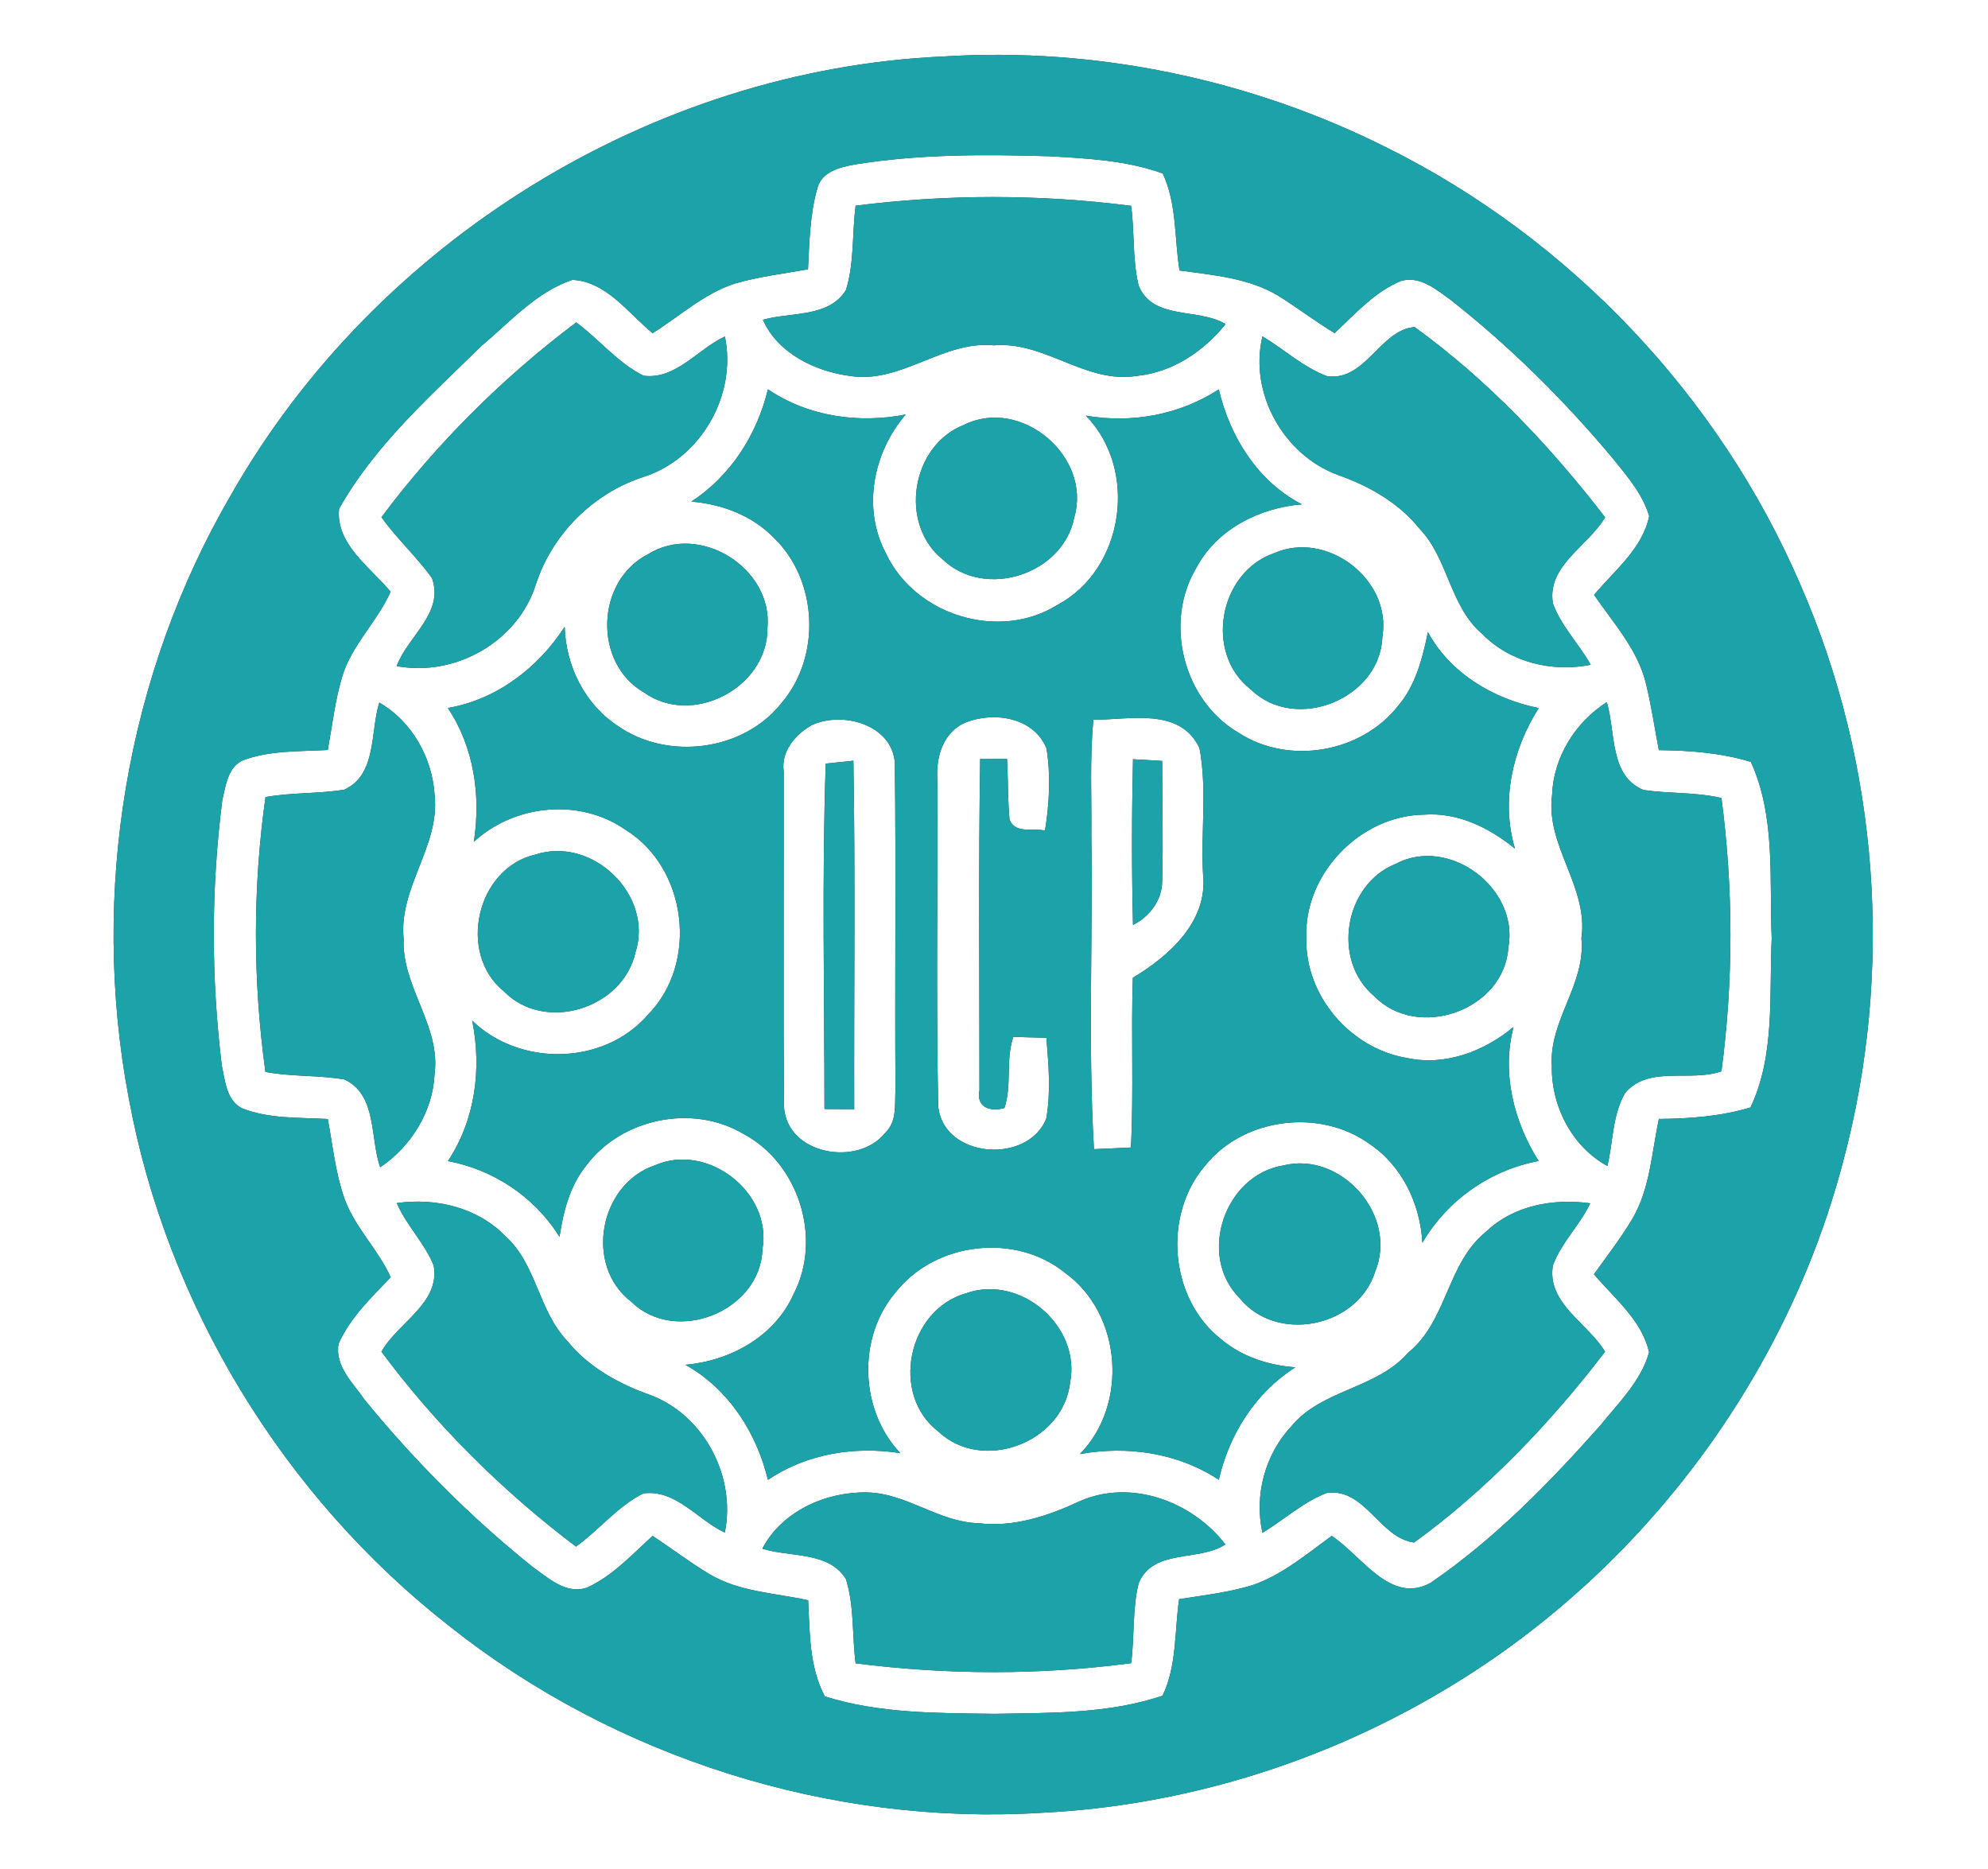 <?xml version="1.0" encoding="UTF-8" ?>
<!DOCTYPE svg PUBLIC "-//W3C//DTD SVG 1.1//EN" "http://www.w3.org/Graphics/SVG/1.1/DTD/svg11.dtd">
<svg width="250pt" height="235pt" viewBox="0 0 250 235" version="1.1" xmlns="http://www.w3.org/2000/svg">
<rect x="0" y="0" width="250" height="235" fill="#333333" stroke="none"/>
<g id="#ffffffff">
<path fill="#ffffff" opacity="1.00" d=" M 0.00 0.00 L 250.00 0.00 L 250.00 235.00 L 0.00 235.00 L 0.00 0.00 M 118.66 7.10 C 82.03 8.73 47.25 30.32 29.12 62.11 C 15.86 84.79 11.31 112.28 16.19 138.06 C 20.99 164.12 35.66 188.16 56.52 204.47 C 77.39 221.02 104.44 229.58 131.02 227.93 C 148.57 227.06 165.84 221.79 180.97 212.88 C 205.77 198.39 224.48 173.88 231.77 146.08 C 238.19 122.17 236.31 96.10 226.36 73.40 C 216.17 49.80 197.45 30.03 174.43 18.58 C 157.28 9.96 137.81 5.90 118.66 7.10 Z" />
<path fill="#ffffff" opacity="1.00" d=" M 107.44 20.69 C 115.55 19.37 123.81 19.40 132.01 19.65 C 136.79 19.92 141.67 20.17 146.22 21.81 C 148.01 25.64 147.67 29.93 148.33 34.01 C 152.58 34.60 157.06 34.94 160.82 37.23 C 163.20 38.72 165.42 40.43 167.83 41.88 C 170.41 39.49 172.85 36.70 176.17 35.33 C 178.54 34.63 180.59 36.39 182.38 37.67 C 189.98 43.64 196.88 50.50 203.06 57.93 C 204.77 60.06 206.61 62.22 207.39 64.90 C 206.56 68.98 203.01 71.74 200.46 74.80 C 202.91 78.36 205.99 81.72 207.01 86.04 C 207.67 88.78 208.08 91.56 208.61 94.32 C 212.51 94.36 216.43 94.65 220.18 95.80 C 223.33 102.71 222.48 110.58 222.80 117.98 C 222.46 125.07 223.26 132.65 220.13 139.25 C 216.39 140.37 212.49 140.66 208.61 140.69 C 207.71 144.91 207.51 149.44 205.28 153.25 C 203.83 155.68 202.09 157.92 200.45 160.22 C 203.01 163.25 206.49 166.00 207.38 170.04 C 206.36 173.67 203.53 176.39 201.23 179.25 C 194.80 186.49 187.94 193.52 179.92 199.01 C 174.84 201.83 171.21 195.53 167.46 193.12 C 164.30 195.42 161.23 198.04 157.48 199.32 C 154.48 200.23 151.36 200.59 148.28 201.07 C 147.69 205.14 148.01 209.41 146.20 213.21 C 139.42 215.50 132.13 215.36 125.06 215.49 C 117.92 215.39 110.60 215.47 103.73 213.30 C 101.75 209.59 101.84 205.29 101.63 201.21 C 97.47 200.29 92.99 200.17 89.24 197.94 C 86.77 196.46 84.47 194.70 82.07 193.12 C 79.50 195.44 77.07 198.12 73.87 199.60 C 71.22 200.55 68.95 198.41 66.96 197.00 C 59.23 190.80 52.18 183.73 45.90 176.06 C 44.44 173.93 42.06 171.78 42.58 168.95 C 44.04 165.67 46.69 163.15 49.13 160.60 C 47.55 157.07 44.60 154.33 43.30 150.65 C 42.17 147.45 41.85 144.03 41.22 140.70 C 37.62 140.49 33.86 140.71 30.44 139.35 C 28.46 138.36 28.30 135.85 27.89 133.95 C 26.54 122.90 26.54 111.69 27.95 100.65 C 28.37 98.83 28.63 96.44 30.57 95.59 C 33.96 94.33 37.66 94.50 41.22 94.30 C 41.78 91.22 42.13 88.09 43.03 85.08 C 44.23 81.08 47.45 78.17 49.12 74.40 C 46.57 71.33 42.18 68.40 42.64 63.98 C 47.09 56.04 54.05 49.87 60.48 43.55 C 64.09 40.54 67.43 36.70 71.99 35.19 C 76.26 35.39 79.00 39.39 82.07 41.89 C 85.50 39.75 88.57 36.87 92.49 35.63 C 95.47 34.77 98.57 34.41 101.61 33.86 C 101.79 30.42 101.84 26.92 102.81 23.59 C 103.39 21.56 105.63 21.03 107.44 20.69 M 107.60 25.86 C 107.14 29.39 107.45 33.06 106.38 36.47 C 104.22 39.98 99.40 39.21 95.94 40.21 C 97.82 44.45 102.55 46.71 106.95 47.28 C 113.40 48.25 118.58 42.78 125.03 43.42 C 131.41 42.88 136.57 48.32 142.98 47.26 C 147.45 46.81 151.36 44.19 154.12 40.75 C 150.67 38.67 145.02 40.32 143.19 35.92 C 142.39 32.65 142.70 29.21 142.24 25.88 C 130.74 24.41 119.10 24.41 107.60 25.86 M 47.97 65.03 C 49.90 67.74 52.39 69.99 54.32 72.68 C 55.91 77.08 51.25 80.01 49.89 83.75 C 57.26 85.13 65.10 80.69 67.38 73.50 C 69.44 67.13 74.63 61.98 81.00 59.94 C 88.16 57.61 92.68 49.67 91.16 42.31 C 87.75 43.88 84.99 47.77 80.93 47.24 C 77.68 45.64 75.36 42.66 72.46 40.54 C 63.20 47.50 54.91 55.76 47.97 65.03 M 166.92 47.31 C 163.90 46.19 161.49 43.93 158.76 42.29 C 157.04 49.44 161.44 57.24 168.28 59.73 C 172.17 61.11 175.88 63.20 178.50 66.46 C 182.15 70.26 182.30 76.22 186.39 79.70 C 189.90 83.29 195.18 84.55 200.04 83.59 C 198.57 80.96 196.33 78.74 195.29 75.89 C 194.48 71.13 199.73 68.66 201.85 65.05 C 194.97 56.10 187.04 47.74 177.89 41.12 C 173.54 41.49 171.74 47.93 166.92 47.31 M 96.57 48.95 C 95.20 54.65 91.89 59.84 86.94 63.07 C 90.80 63.38 94.61 64.83 97.34 67.64 C 102.86 72.98 103.28 82.54 98.30 88.37 C 93.52 94.45 83.97 95.67 77.69 91.27 C 73.53 88.56 71.15 83.71 71.01 78.81 C 67.67 83.97 62.47 87.96 56.32 89.02 C 59.62 93.98 60.48 100.03 59.59 105.84 C 64.71 101.14 72.88 100.31 78.64 104.32 C 86.41 109.10 87.89 121.06 81.49 127.58 C 75.96 133.98 65.39 134.15 59.38 128.33 C 60.60 134.38 59.77 140.79 56.33 145.99 C 62.08 147.06 67.27 150.53 70.36 155.51 C 70.84 152.35 71.65 149.13 73.69 146.59 C 78.11 140.64 87.03 138.76 93.44 142.54 C 100.44 146.21 103.46 155.72 99.78 162.75 C 97.41 168.05 91.82 171.12 86.19 171.60 C 91.61 174.63 95.14 180.12 96.57 186.07 C 101.45 182.78 107.46 181.81 113.22 182.71 C 108.10 177.31 107.79 168.18 112.62 162.50 C 117.62 156.14 127.70 154.95 133.99 160.08 C 141.08 165.25 141.92 176.59 135.80 182.83 C 141.81 181.75 148.12 182.67 153.27 186.06 C 154.58 180.33 157.89 175.09 162.90 171.92 C 159.51 171.67 156.16 170.59 153.54 168.37 C 147.08 163.28 146.21 152.82 151.52 146.60 C 156.32 140.55 165.91 139.32 172.16 143.79 C 176.30 146.52 178.61 151.38 178.87 156.26 C 181.99 150.91 187.41 147.11 193.49 145.98 C 190.36 141.02 188.82 134.92 190.33 129.13 C 186.64 132.20 181.71 134.08 176.90 133.02 C 169.84 131.84 164.12 125.22 164.28 118.01 C 163.91 109.94 171.02 102.54 179.07 102.43 C 183.33 102.11 187.29 104.08 190.51 106.70 C 188.73 100.69 190.19 94.23 193.50 89.03 C 187.83 87.89 182.37 84.67 179.57 79.48 C 178.89 82.76 178.03 86.17 175.80 88.78 C 171.17 94.64 162.11 96.23 155.81 92.17 C 148.84 88.15 146.31 78.32 150.43 71.42 C 153.01 66.53 158.37 63.86 163.72 63.41 C 158.16 60.55 154.67 54.92 153.27 48.96 C 148.33 52.17 142.33 53.26 136.55 52.26 C 143.19 59.04 141.39 71.54 133.01 76.04 C 125.65 80.66 115.08 77.39 111.41 69.58 C 108.39 63.91 109.81 56.87 113.90 52.12 C 107.95 53.28 101.64 52.38 96.57 48.95 M 121.23 53.42 C 114.57 56.02 112.99 65.89 118.58 70.37 C 123.90 75.41 133.71 72.22 135.10 65.03 C 137.31 57.38 128.38 49.86 121.23 53.42 M 81.47 69.70 C 74.91 73.05 74.58 83.38 80.99 87.07 C 87.07 91.42 96.53 86.46 96.51 79.01 C 97.25 71.43 87.94 65.62 81.47 69.70 M 160.27 69.54 C 153.28 71.91 151.39 82.15 157.31 86.70 C 162.92 92.17 173.58 87.87 173.84 80.06 C 175.04 72.89 166.89 66.65 160.27 69.54 M 47.70 88.34 C 46.54 91.98 47.43 97.40 43.30 99.29 C 40.02 99.82 36.67 99.63 33.39 100.22 C 31.77 111.65 31.80 123.36 33.38 134.78 C 36.65 135.39 40.01 135.17 43.29 135.72 C 47.46 137.63 46.51 143.11 47.81 146.77 C 51.70 144.15 54.43 139.77 54.65 135.04 C 55.45 128.96 50.50 124.09 50.76 118.04 C 50.10 111.61 55.33 106.40 54.66 100.01 C 54.38 95.32 51.82 90.71 47.70 88.34 M 195.18 99.97 C 194.34 106.38 199.80 111.52 198.87 117.98 C 199.44 123.74 194.78 128.31 195.15 134.01 C 195.05 139.03 197.67 144.17 202.14 146.61 C 202.86 143.56 202.76 140.19 204.36 137.43 C 207.33 133.91 212.56 136.09 216.48 134.70 C 217.99 123.31 217.98 111.72 216.48 100.34 C 213.26 99.58 209.93 99.81 206.68 99.33 C 202.35 97.55 203.20 92.01 202.06 88.29 C 198.09 90.81 195.35 95.23 195.18 99.97 M 67.37 107.44 C 59.92 109.11 57.47 119.89 63.38 124.66 C 68.53 129.90 78.32 126.83 79.91 119.76 C 82.23 112.57 74.52 105.11 67.37 107.44 M 175.47 108.64 C 169.04 111.23 167.45 120.75 172.79 125.23 C 178.24 130.88 189.16 127.05 189.68 119.15 C 191.07 111.68 182.22 105.03 175.47 108.64 M 82.36 146.52 C 75.36 148.88 73.44 159.13 79.38 163.67 C 84.95 169.16 95.64 164.87 95.88 157.08 C 97.14 149.92 88.97 143.61 82.36 146.52 M 161.38 146.54 C 154.02 147.73 150.55 157.81 155.84 163.16 C 160.47 168.98 170.70 166.93 172.93 159.90 C 175.84 152.87 168.72 144.72 161.38 146.54 M 49.90 151.27 C 51.10 154.08 53.40 156.29 54.54 159.12 C 55.38 163.89 50.01 166.28 47.97 169.96 C 54.88 179.25 63.20 187.49 72.43 194.46 C 75.35 192.37 77.66 189.40 80.89 187.78 C 84.97 187.21 87.74 191.12 91.15 192.70 C 92.58 185.68 88.57 178.00 81.85 175.43 C 77.87 174.03 74.04 171.94 71.35 168.62 C 67.71 164.84 67.50 158.98 63.56 155.44 C 60.04 151.80 54.80 150.58 49.90 151.27 M 186.88 154.87 C 181.94 158.83 182.01 166.13 177.05 170.11 C 173.10 174.65 166.23 174.68 162.40 179.33 C 159.08 182.87 157.71 187.99 158.76 192.73 C 161.49 191.09 163.89 188.83 166.90 187.70 C 171.72 187.12 173.47 193.36 177.83 193.95 C 187.00 187.29 194.96 178.94 201.84 169.96 C 199.70 166.36 194.46 163.86 195.29 159.09 C 196.35 156.23 198.67 154.05 199.98 151.30 C 195.35 150.66 190.35 151.55 186.88 154.87 M 121.46 162.62 C 114.16 164.71 111.91 175.29 117.99 179.99 C 123.54 185.23 133.68 181.40 134.56 173.89 C 135.99 166.76 128.31 160.17 121.46 162.62 M 95.87 194.72 C 99.34 195.84 104.20 195.01 106.38 198.55 C 107.45 201.96 107.14 205.62 107.60 209.14 C 119.10 210.60 130.74 210.64 142.24 209.12 C 142.70 205.77 142.37 202.32 143.20 199.04 C 145.06 194.67 150.73 196.40 154.10 194.19 C 149.94 188.80 142.28 185.92 135.82 188.74 C 131.83 190.60 127.50 192.07 123.03 191.52 C 118.04 191.39 113.98 187.72 108.99 187.65 C 103.85 187.56 98.32 190.02 95.87 194.72 Z" />
<path fill="#ffffff" opacity="1.00" d=" M 121.03 91.02 C 124.62 89.38 129.91 90.02 131.60 94.09 C 132.15 97.51 131.97 101.03 131.41 104.44 C 129.93 104.07 127.63 104.90 126.95 103.03 C 126.72 100.50 126.78 97.96 126.64 95.43 C 125.51 95.43 124.38 95.43 123.26 95.44 C 123.04 109.31 123.18 123.20 123.17 137.07 C 122.74 139.24 124.50 139.82 126.31 139.32 C 127.28 136.44 126.43 133.27 127.43 130.37 C 128.82 130.41 130.20 130.44 131.59 130.49 C 131.86 133.86 132.17 137.30 131.57 140.66 C 129.20 146.49 118.57 145.63 117.98 139.05 C 117.71 125.37 117.94 111.68 117.87 98.00 C 117.71 95.29 118.49 92.40 121.03 91.02 Z" />
<path fill="#ffffff" opacity="1.00" d=" M 137.50 90.50 C 142.08 90.51 148.37 88.89 150.84 94.05 C 151.82 99.24 150.99 104.67 151.29 109.95 C 151.93 115.82 147.04 120.21 142.46 122.94 C 142.22 130.05 142.58 137.17 142.22 144.28 C 140.67 144.36 139.12 144.43 137.57 144.49 C 136.81 131.36 137.44 118.17 137.24 105.02 C 137.29 100.18 137.03 95.33 137.50 90.50 M 142.48 95.46 C 142.32 102.40 142.31 109.36 142.48 116.30 C 144.56 115.25 146.12 113.21 146.15 110.82 C 146.29 105.77 146.15 100.72 146.15 95.68 C 144.93 95.60 143.70 95.53 142.48 95.46 Z" />
<path fill="#ffffff" opacity="1.00" d=" M 102.13 91.15 C 105.98 89.41 112.15 91.09 112.53 95.89 C 112.69 109.60 112.52 123.32 112.61 137.03 C 112.50 138.84 112.82 140.98 111.37 142.38 C 107.93 146.79 98.88 145.20 98.59 139.10 C 98.50 125.08 98.58 111.05 98.56 97.02 C 98.18 94.46 100.03 92.32 102.13 91.15 M 103.84 96.01 C 103.35 110.47 103.68 124.97 103.68 139.44 C 104.93 139.45 106.17 139.46 107.42 139.47 C 107.38 124.86 107.57 110.25 107.32 95.65 C 106.45 95.74 104.71 95.92 103.84 96.01 Z" />
</g>
<g id="#1ba3a9ff">
<path fill="#1ba3a9" opacity="1.00" d=" M 118.66 7.10 C 137.81 5.90 157.28 9.96 174.43 18.58 C 197.45 30.03 216.17 49.80 226.36 73.40 C 236.31 96.10 238.19 122.17 231.77 146.08 C 224.48 173.88 205.77 198.39 180.97 212.88 C 165.84 221.79 148.57 227.06 131.02 227.93 C 104.44 229.58 77.39 221.02 56.52 204.47 C 35.66 188.16 20.99 164.12 16.19 138.06 C 11.31 112.28 15.86 84.79 29.12 62.11 C 47.25 30.32 82.03 8.73 118.66 7.10 M 107.44 20.69 C 105.63 21.03 103.39 21.56 102.81 23.59 C 101.84 26.92 101.79 30.42 101.61 33.86 C 98.57 34.41 95.47 34.77 92.49 35.63 C 88.57 36.87 85.50 39.75 82.07 41.89 C 79.00 39.39 76.26 35.39 71.99 35.19 C 67.43 36.70 64.09 40.54 60.48 43.55 C 54.05 49.87 47.09 56.04 42.64 63.98 C 42.18 68.40 46.57 71.33 49.12 74.40 C 47.45 78.17 44.23 81.08 43.03 85.08 C 42.13 88.09 41.78 91.22 41.22 94.30 C 37.66 94.50 33.96 94.33 30.57 95.59 C 28.63 96.44 28.37 98.83 27.95 100.65 C 26.54 111.69 26.54 122.90 27.89 133.95 C 28.30 135.85 28.46 138.36 30.44 139.35 C 33.86 140.71 37.62 140.49 41.22 140.70 C 41.85 144.03 42.17 147.45 43.30 150.65 C 44.60 154.33 47.55 157.07 49.13 160.60 C 46.69 163.15 44.04 165.67 42.58 168.95 C 42.06 171.78 44.44 173.93 45.90 176.06 C 52.18 183.73 59.23 190.80 66.96 197.00 C 68.95 198.41 71.22 200.55 73.87 199.60 C 77.07 198.12 79.50 195.44 82.07 193.12 C 84.47 194.70 86.77 196.46 89.24 197.94 C 92.99 200.17 97.47 200.29 101.63 201.21 C 101.84 205.29 101.75 209.59 103.73 213.30 C 110.60 215.47 117.92 215.39 125.06 215.49 C 132.13 215.36 139.42 215.50 146.20 213.21 C 148.01 209.41 147.69 205.14 148.28 201.07 C 151.36 200.59 154.48 200.23 157.48 199.32 C 161.23 198.04 164.30 195.42 167.46 193.12 C 171.21 195.53 174.84 201.83 179.92 199.01 C 187.94 193.52 194.80 186.49 201.23 179.25 C 203.53 176.39 206.36 173.67 207.38 170.04 C 206.49 166.00 203.01 163.25 200.45 160.22 C 202.09 157.92 203.83 155.68 205.28 153.25 C 207.51 149.44 207.71 144.91 208.61 140.69 C 212.49 140.66 216.39 140.37 220.13 139.25 C 223.26 132.65 222.46 125.07 222.80 117.98 C 222.48 110.58 223.33 102.71 220.18 95.80 C 216.43 94.65 212.51 94.36 208.61 94.32 C 208.08 91.56 207.67 88.78 207.01 86.04 C 205.99 81.72 202.91 78.36 200.46 74.80 C 203.01 71.74 206.56 68.98 207.39 64.90 C 206.61 62.22 204.77 60.06 203.06 57.93 C 196.88 50.50 189.98 43.64 182.38 37.67 C 180.59 36.39 178.54 34.63 176.17 35.33 C 172.85 36.70 170.41 39.49 167.83 41.88 C 165.42 40.43 163.20 38.72 160.82 37.23 C 157.06 34.94 152.58 34.60 148.33 34.01 C 147.67 29.93 148.01 25.64 146.22 21.81 C 141.67 20.17 136.79 19.92 132.01 19.65 C 123.81 19.40 115.55 19.37 107.44 20.69 Z" />
<path fill="#1ba3a9" opacity="1.00" d=" M 107.60 25.86 C 119.10 24.41 130.74 24.41 142.24 25.88 C 142.70 29.21 142.39 32.65 143.19 35.92 C 145.02 40.32 150.67 38.67 154.12 40.75 C 151.36 44.19 147.45 46.81 142.98 47.26 C 136.57 48.32 131.41 42.88 125.03 43.42 C 118.58 42.78 113.40 48.25 106.95 47.28 C 102.55 46.71 97.82 44.45 95.94 40.21 C 99.40 39.21 104.22 39.98 106.38 36.47 C 107.45 33.06 107.14 29.39 107.60 25.86 Z" />
<path fill="#1ba3a9" opacity="1.00" d=" M 47.97 65.03 C 54.91 55.76 63.20 47.50 72.46 40.54 C 75.36 42.66 77.68 45.64 80.93 47.24 C 84.99 47.77 87.75 43.88 91.16 42.31 C 92.68 49.67 88.16 57.61 81.00 59.94 C 74.63 61.98 69.44 67.13 67.38 73.50 C 65.10 80.69 57.26 85.13 49.89 83.75 C 51.25 80.01 55.91 77.08 54.32 72.68 C 52.39 69.99 49.90 67.74 47.97 65.03 Z" />
<path fill="#1ba3a9" opacity="1.00" d=" M 166.92 47.31 C 171.74 47.93 173.54 41.49 177.89 41.12 C 187.04 47.74 194.97 56.10 201.85 65.05 C 199.73 68.66 194.48 71.13 195.29 75.89 C 196.33 78.74 198.57 80.96 200.04 83.59 C 195.18 84.55 189.90 83.29 186.39 79.70 C 182.30 76.22 182.15 70.26 178.50 66.46 C 175.88 63.20 172.17 61.11 168.28 59.73 C 161.44 57.24 157.04 49.44 158.76 42.29 C 161.49 43.93 163.90 46.19 166.92 47.31 Z" />
<path fill="#1ba3a9" opacity="1.00" d=" M 96.57 48.95 C 101.64 52.38 107.95 53.28 113.90 52.12 C 109.81 56.87 108.39 63.91 111.41 69.58 C 115.08 77.39 125.65 80.66 133.01 76.04 C 141.39 71.54 143.19 59.04 136.55 52.26 C 142.33 53.26 148.33 52.17 153.27 48.96 C 154.67 54.92 158.16 60.55 163.72 63.41 C 158.37 63.86 153.01 66.53 150.43 71.42 C 146.31 78.32 148.84 88.15 155.81 92.17 C 162.11 96.23 171.17 94.64 175.80 88.78 C 178.03 86.17 178.89 82.76 179.57 79.48 C 182.37 84.67 187.83 87.89 193.50 89.03 C 190.19 94.23 188.73 100.69 190.51 106.70 C 187.29 104.08 183.33 102.11 179.07 102.43 C 171.02 102.54 163.91 109.94 164.28 118.01 C 164.12 125.22 169.84 131.84 176.90 133.02 C 181.71 134.08 186.64 132.20 190.33 129.13 C 188.82 134.92 190.36 141.02 193.49 145.98 C 187.41 147.11 181.99 150.91 178.87 156.26 C 178.61 151.38 176.30 146.52 172.16 143.79 C 165.91 139.32 156.32 140.55 151.52 146.60 C 146.21 152.82 147.08 163.28 153.54 168.37 C 156.16 170.59 159.51 171.67 162.90 171.92 C 157.89 175.09 154.58 180.33 153.27 186.06 C 148.12 182.67 141.81 181.75 135.80 182.83 C 141.92 176.59 141.08 165.25 133.99 160.08 C 127.70 154.95 117.62 156.14 112.62 162.50 C 107.79 168.18 108.10 177.31 113.22 182.71 C 107.46 181.81 101.45 182.78 96.57 186.07 C 95.14 180.12 91.61 174.63 86.19 171.60 C 91.82 171.12 97.41 168.05 99.78 162.75 C 103.46 155.72 100.44 146.21 93.44 142.54 C 87.03 138.76 78.11 140.64 73.69 146.59 C 71.65 149.13 70.84 152.35 70.36 155.51 C 67.27 150.53 62.08 147.06 56.33 145.99 C 59.77 140.79 60.60 134.38 59.38 128.33 C 65.39 134.15 75.96 133.98 81.49 127.58 C 87.89 121.06 86.41 109.10 78.64 104.32 C 72.88 100.31 64.71 101.14 59.59 105.84 C 60.48 100.03 59.62 93.98 56.32 89.02 C 62.47 87.96 67.67 83.97 71.01 78.81 C 71.15 83.71 73.53 88.56 77.69 91.27 C 83.97 95.67 93.52 94.45 98.30 88.37 C 103.28 82.54 102.86 72.98 97.34 67.64 C 94.61 64.83 90.80 63.38 86.94 63.07 C 91.89 59.84 95.20 54.65 96.57 48.95 M 121.03 91.02 C 118.49 92.40 117.71 95.29 117.87 98.00 C 117.94 111.68 117.71 125.37 117.98 139.05 C 118.57 145.63 129.20 146.49 131.57 140.66 C 132.17 137.30 131.86 133.86 131.59 130.49 C 130.20 130.44 128.82 130.41 127.43 130.37 C 126.43 133.27 127.28 136.44 126.31 139.32 C 124.50 139.82 122.74 139.24 123.17 137.07 C 123.18 123.20 123.04 109.31 123.26 95.44 C 124.38 95.43 125.51 95.43 126.64 95.43 C 126.78 97.96 126.72 100.50 126.95 103.03 C 127.63 104.90 129.93 104.07 131.41 104.44 C 131.97 101.03 132.15 97.51 131.60 94.09 C 129.91 90.02 124.62 89.38 121.03 91.02 M 137.50 90.50 C 137.03 95.33 137.29 100.18 137.24 105.02 C 137.44 118.17 136.81 131.36 137.57 144.49 C 139.12 144.43 140.67 144.36 142.22 144.28 C 142.58 137.17 142.22 130.05 142.46 122.94 C 147.04 120.21 151.93 115.82 151.29 109.95 C 150.99 104.67 151.82 99.24 150.84 94.05 C 148.37 88.89 142.08 90.51 137.50 90.50 M 102.13 91.15 C 100.03 92.32 98.18 94.46 98.56 97.02 C 98.58 111.05 98.50 125.08 98.59 139.10 C 98.88 145.20 107.93 146.79 111.37 142.38 C 112.82 140.98 112.50 138.84 112.61 137.03 C 112.52 123.32 112.69 109.60 112.53 95.89 C 112.15 91.09 105.98 89.41 102.13 91.15 Z" />
<path fill="#1ba3a9" opacity="1.00" d=" M 121.23 53.42 C 128.38 49.86 137.31 57.38 135.10 65.03 C 133.71 72.22 123.90 75.41 118.58 70.37 C 112.99 65.89 114.57 56.02 121.23 53.42 Z" />
<path fill="#1ba3a9" opacity="1.00" d=" M 81.47 69.70 C 87.94 65.62 97.25 71.43 96.51 79.01 C 96.53 86.46 87.07 91.42 80.99 87.07 C 74.58 83.38 74.91 73.05 81.47 69.70 Z" />
<path fill="#1ba3a9" opacity="1.00" d=" M 160.27 69.54 C 166.89 66.65 175.04 72.89 173.84 80.06 C 173.58 87.87 162.92 92.17 157.31 86.70 C 151.39 82.15 153.28 71.91 160.27 69.54 Z" />
<path fill="#1ba3a9" opacity="1.00" d=" M 47.70 88.34 C 51.82 90.71 54.38 95.32 54.66 100.01 C 55.33 106.40 50.10 111.61 50.76 118.04 C 50.50 124.09 55.45 128.96 54.65 135.04 C 54.43 139.77 51.70 144.15 47.81 146.77 C 46.51 143.11 47.46 137.63 43.29 135.72 C 40.01 135.17 36.65 135.39 33.38 134.78 C 31.80 123.36 31.77 111.65 33.39 100.22 C 36.67 99.63 40.02 99.82 43.30 99.29 C 47.43 97.40 46.54 91.98 47.70 88.34 Z" />
<path fill="#1ba3a9" opacity="1.00" d=" M 195.18 99.97 C 195.35 95.23 198.09 90.81 202.06 88.29 C 203.20 92.01 202.35 97.55 206.68 99.33 C 209.93 99.81 213.26 99.58 216.48 100.34 C 217.98 111.72 217.99 123.31 216.48 134.70 C 212.56 136.09 207.33 133.91 204.36 137.43 C 202.76 140.19 202.86 143.56 202.14 146.61 C 197.67 144.17 195.05 139.03 195.15 134.01 C 194.78 128.31 199.44 123.74 198.87 117.98 C 199.80 111.52 194.34 106.38 195.18 99.97 Z" />
<path fill="#1ba3a9" opacity="1.00" d=" M 142.48 95.46 C 143.70 95.53 144.93 95.60 146.15 95.68 C 146.15 100.72 146.29 105.77 146.15 110.82 C 146.12 113.21 144.56 115.25 142.48 116.30 C 142.31 109.36 142.32 102.40 142.48 95.46 Z" />
<path fill="#1ba3a9" opacity="1.00" d=" M 103.84 96.01 C 104.71 95.92 106.45 95.74 107.32 95.65 C 107.57 110.25 107.38 124.86 107.42 139.47 C 106.17 139.46 104.93 139.45 103.68 139.44 C 103.68 124.97 103.35 110.47 103.84 96.01 Z" />
<path fill="#1ba3a9" opacity="1.00" d=" M 67.37 107.44 C 74.52 105.11 82.23 112.57 79.91 119.76 C 78.32 126.83 68.53 129.90 63.38 124.66 C 57.47 119.89 59.92 109.11 67.37 107.44 Z" />
<path fill="#1ba3a9" opacity="1.00" d=" M 175.47 108.64 C 182.22 105.03 191.07 111.68 189.68 119.15 C 189.16 127.05 178.24 130.88 172.79 125.23 C 167.45 120.75 169.04 111.23 175.47 108.64 Z" />
<path fill="#1ba3a9" opacity="1.00" d=" M 82.36 146.52 C 88.97 143.61 97.14 149.92 95.88 157.08 C 95.64 164.87 84.95 169.16 79.38 163.67 C 73.44 159.13 75.36 148.88 82.36 146.52 Z" />
<path fill="#1ba3a9" opacity="1.00" d=" M 161.38 146.54 C 168.72 144.72 175.84 152.87 172.93 159.90 C 170.70 166.93 160.47 168.98 155.84 163.16 C 150.55 157.81 154.02 147.73 161.38 146.54 Z" />
<path fill="#1ba3a9" opacity="1.00" d=" M 49.90 151.27 C 54.80 150.58 60.04 151.80 63.56 155.44 C 67.50 158.98 67.71 164.84 71.35 168.62 C 74.04 171.94 77.87 174.03 81.85 175.43 C 88.57 178.00 92.58 185.68 91.15 192.70 C 87.74 191.12 84.97 187.21 80.89 187.78 C 77.66 189.40 75.35 192.37 72.43 194.46 C 63.20 187.49 54.88 179.25 47.97 169.96 C 50.01 166.28 55.38 163.89 54.54 159.12 C 53.40 156.29 51.10 154.08 49.90 151.27 Z" />
<path fill="#1ba3a9" opacity="1.00" d=" M 186.88 154.87 C 190.35 151.55 195.35 150.66 199.98 151.30 C 198.67 154.05 196.35 156.23 195.29 159.09 C 194.46 163.86 199.70 166.36 201.84 169.96 C 194.96 178.94 187.00 187.29 177.83 193.95 C 173.47 193.36 171.72 187.12 166.90 187.70 C 163.89 188.83 161.49 191.09 158.76 192.73 C 157.71 187.99 159.08 182.87 162.40 179.33 C 166.23 174.68 173.10 174.65 177.05 170.11 C 182.01 166.13 181.94 158.83 186.88 154.87 Z" />
<path fill="#1ba3a9" opacity="1.00" d=" M 121.46 162.62 C 128.31 160.17 135.99 166.76 134.56 173.89 C 133.68 181.40 123.54 185.23 117.99 179.99 C 111.91 175.29 114.16 164.71 121.46 162.62 Z" />
<path fill="#1ba3a9" opacity="1.00" d=" M 95.87 194.72 C 98.32 190.02 103.85 187.56 108.99 187.65 C 113.98 187.72 118.04 191.39 123.03 191.52 C 127.50 192.07 131.83 190.60 135.82 188.74 C 142.28 185.92 149.94 188.80 154.10 194.19 C 150.73 196.40 145.06 194.67 143.20 199.04 C 142.37 202.32 142.70 205.77 142.24 209.12 C 130.74 210.64 119.10 210.60 107.60 209.14 C 107.14 205.62 107.45 201.96 106.38 198.55 C 104.20 195.01 99.34 195.84 95.87 194.72 Z" />
</g>
</svg>
